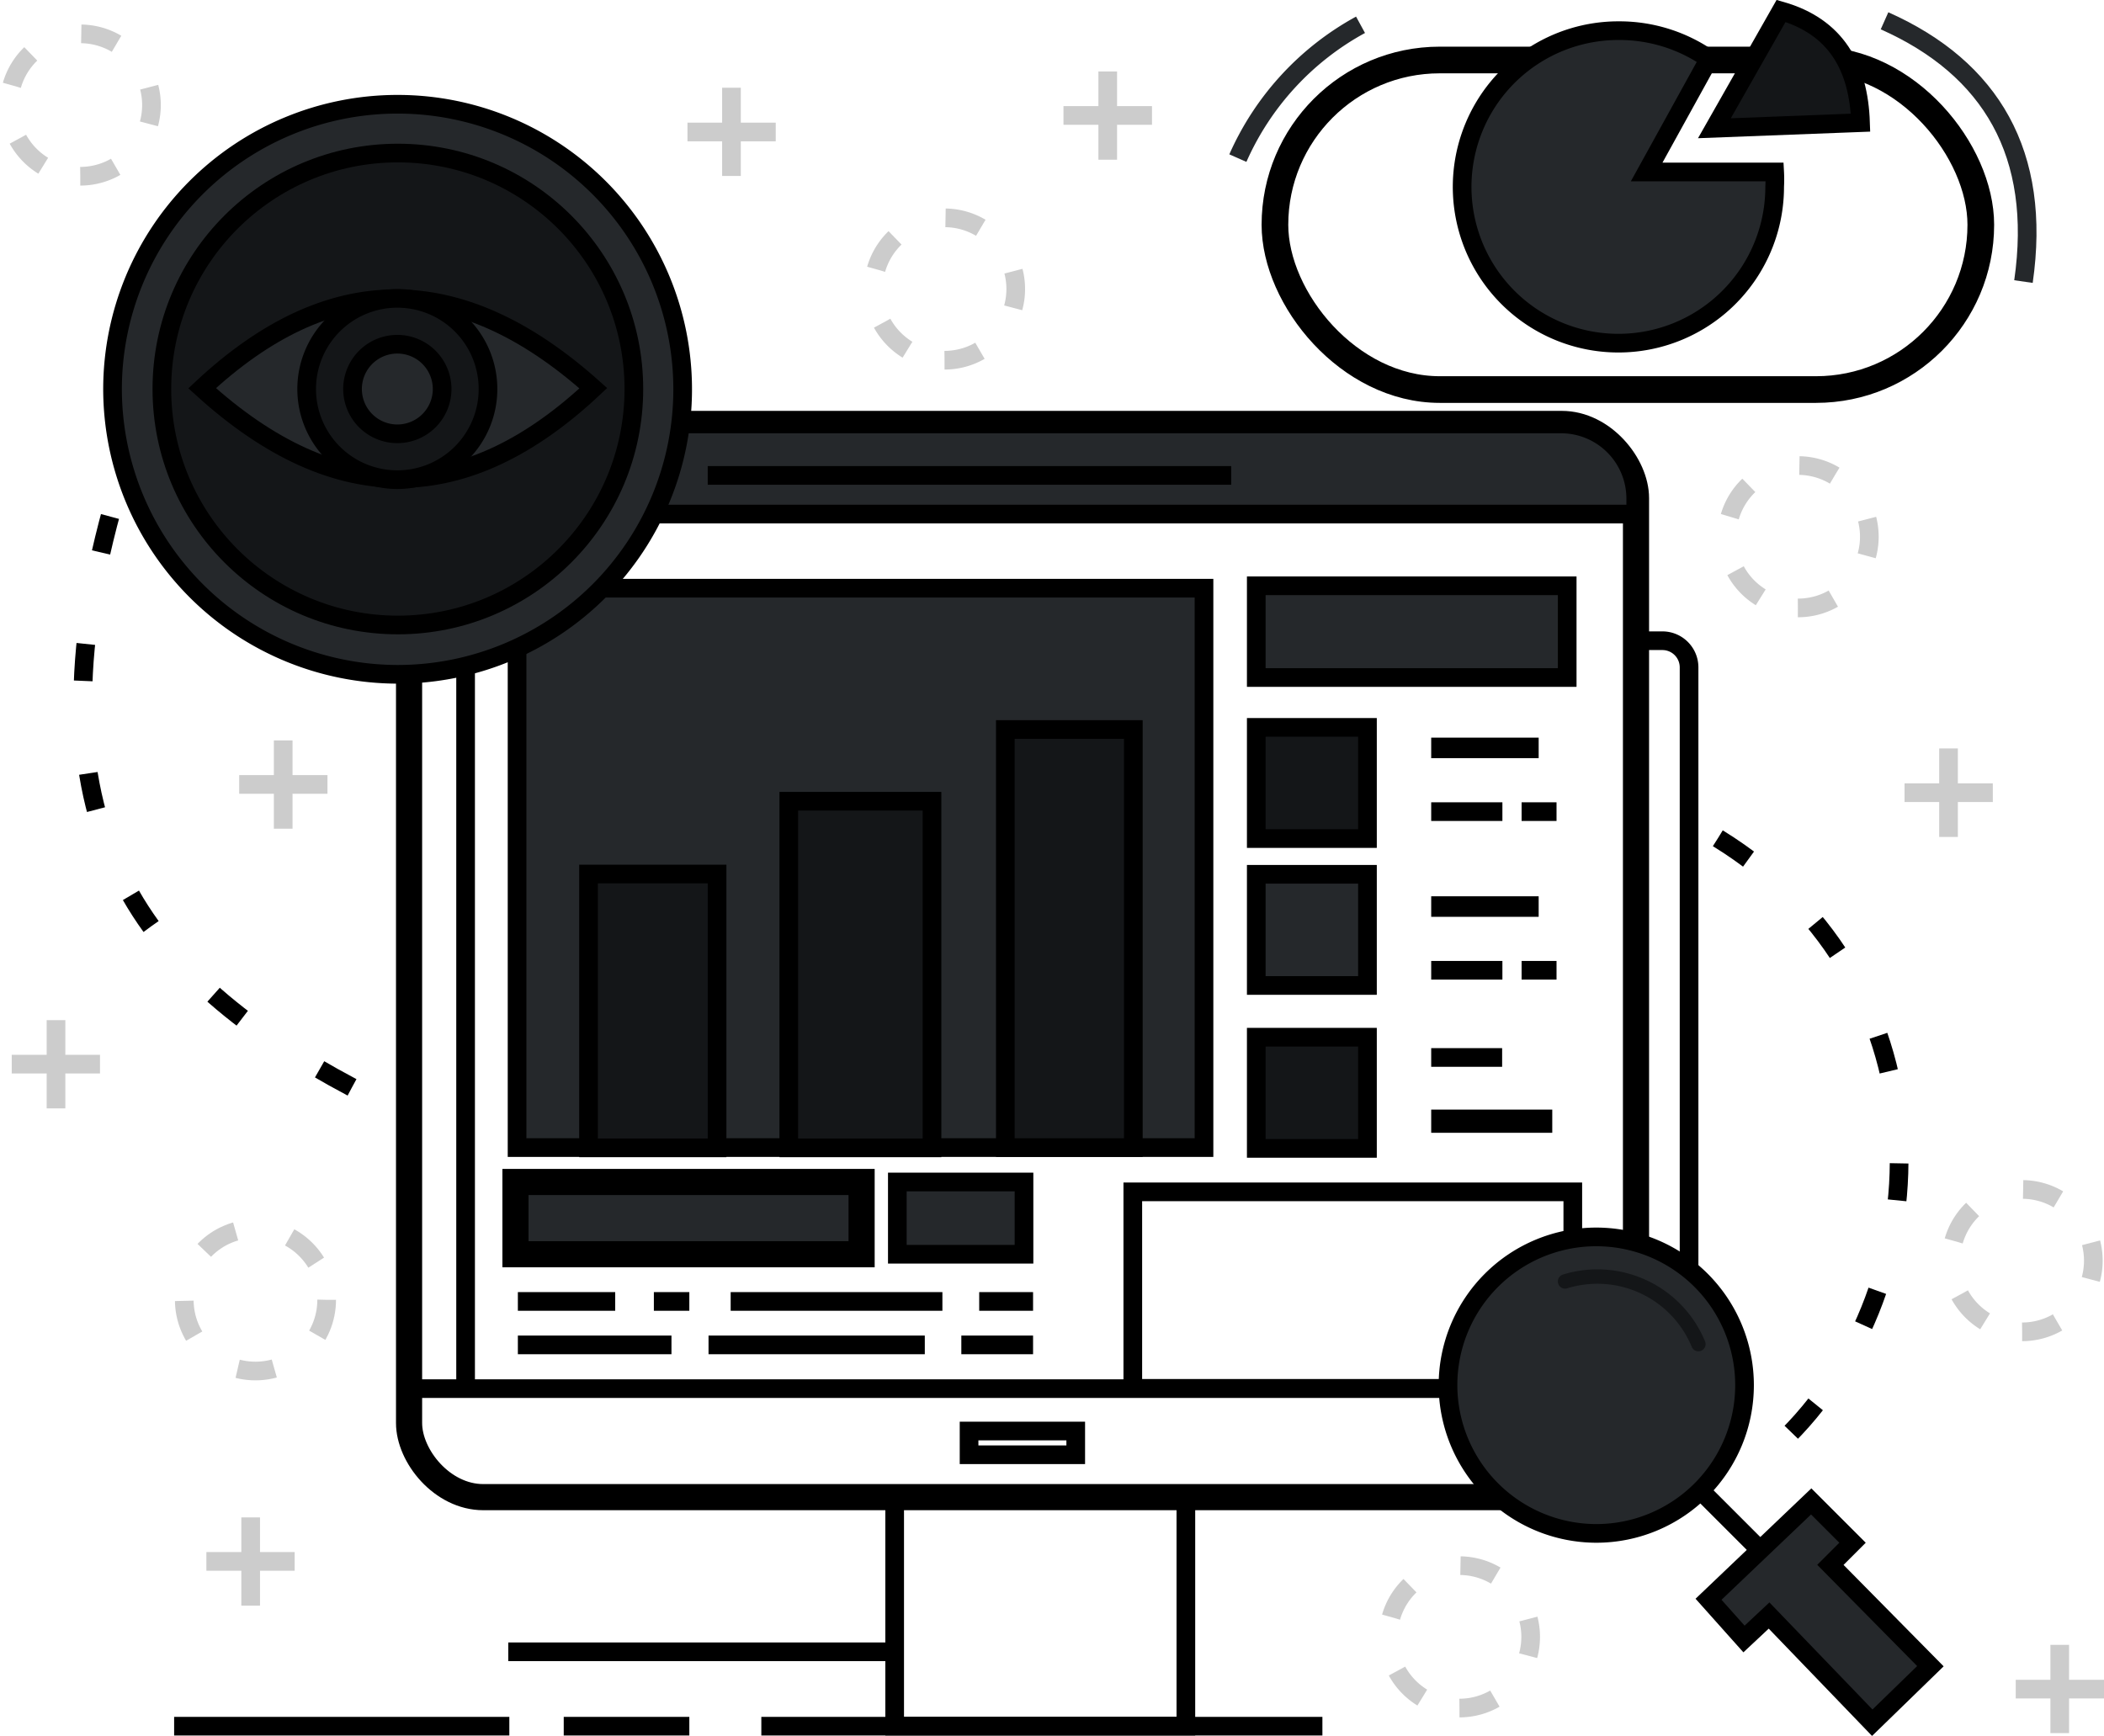 <svg id="Layer_1" data-name="Layer 1" xmlns="http://www.w3.org/2000/svg" viewBox="0 0 78.9 65.1"><defs><style>.cls-1,.cls-10,.cls-11,.cls-12,.cls-15,.cls-16,.cls-17,.cls-18,.cls-19,.cls-20,.cls-21,.cls-22,.cls-23,.cls-3,.cls-4{fill:none;}.cls-1,.cls-10,.cls-11,.cls-12,.cls-13,.cls-14,.cls-2,.cls-20,.cls-22,.cls-3,.cls-4,.cls-5,.cls-6,.cls-7,.cls-8,.cls-9{stroke:#000;}.cls-1,.cls-10,.cls-11,.cls-12,.cls-13,.cls-14,.cls-15,.cls-16,.cls-17,.cls-18,.cls-19,.cls-2,.cls-20,.cls-21,.cls-22,.cls-23,.cls-3,.cls-4,.cls-5,.cls-6,.cls-7,.cls-8,.cls-9{stroke-miterlimit:22.93;}.cls-1{stroke-width:0.98px;}.cls-13,.cls-2,.cls-5,.cls-8,.cls-9{fill:#25282b;}.cls-10,.cls-15,.cls-17,.cls-18,.cls-2,.cls-3,.cls-5,.cls-6{stroke-width:0.7px;}.cls-13,.cls-14,.cls-15,.cls-16,.cls-2,.cls-20,.cls-21,.cls-23,.cls-3{fill-rule:evenodd;}.cls-13,.cls-14,.cls-16,.cls-19,.cls-20,.cls-23,.cls-4,.cls-7,.cls-9{stroke-width:0.7px;}.cls-14,.cls-6,.cls-7{fill:#141618;}.cls-8{stroke-width:0.98px;}.cls-11{stroke-width:0.77px;}.cls-12{stroke-width:0.87px;}.cls-15,.cls-16,.cls-17,.cls-18,.cls-19{stroke:#ccc;}.cls-15,.cls-17{stroke-dasharray:1.39 2.09;}.cls-16{stroke-dasharray:1.39 2.09;}.cls-20{stroke-dasharray:1.39 3.48;}.cls-21{stroke:#141618;stroke-linecap:round;stroke-width:0.54px;}.cls-22{stroke-width:1px;}.cls-23{stroke:#25282b;}</style></defs><title>BRAND STRATEGY</title><rect class="cls-1" x="15.34" y="15.9" width="46.01" height="40.25" rx="2.78"/><path class="cls-2" d="M64.92,29.77h-46v-.59a2.8,2.8,0,0,1,2.79-2.79H62.14a2.8,2.8,0,0,1,2.78,2.79Z" transform="translate(-3.58 -10.49)"/><path class="cls-3" d="M64.92,62.57h-46v1.29a2.8,2.8,0,0,0,2.79,2.78H62.14a2.79,2.79,0,0,0,2.78-2.78Z" transform="translate(-3.58 -10.49)"/><path class="cls-3" d="M64.92,34.52h1a1,1,0,0,1,1,1V64H64.92Z" transform="translate(-3.58 -10.49)"/><rect class="cls-4" x="42.48" y="44.7" width="16.5" height="7.37"/><rect class="cls-5" x="19.39" y="22.06" width="25.76" height="20.98"/><rect class="cls-5" x="47.11" y="21.97" width="11.66" height="3.44"/><rect class="cls-6" x="47.11" y="27.28" width="4.17" height="4.17"/><rect class="cls-5" x="47.11" y="32.79" width="4.17" height="4.17"/><rect class="cls-6" x="47.11" y="38.9" width="4.17" height="4.17"/><rect class="cls-7" x="22.07" y="32.78" width="4.82" height="10.27"/><rect class="cls-6" x="29.58" y="30.05" width="5.37" height="13"/><rect class="cls-6" x="37.7" y="27.36" width="4.8" height="15.68"/><rect class="cls-8" x="19.33" y="44.33" width="12.98" height="2.71"/><rect class="cls-9" x="33.65" y="44.33" width="4.75" height="2.71"/><rect class="cls-10" x="36.34" y="53.67" width="4" height="0.89"/><line class="cls-4" x1="26.54" y1="17.83" x2="46.17" y2="17.83"/><line class="cls-4" x1="17.46" y1="52.07" x2="17.46" y2="24.86"/><line class="cls-4" x1="19.42" y1="48.81" x2="23.07" y2="48.81"/><line class="cls-10" x1="27.4" y1="48.81" x2="35.34" y2="48.81"/><line class="cls-10" x1="24.52" y1="48.81" x2="25.85" y2="48.81"/><line class="cls-10" x1="36.72" y1="48.81" x2="38.74" y2="48.81"/><line class="cls-10" x1="19.42" y1="50.44" x2="25.18" y2="50.44"/><line class="cls-10" x1="26.57" y1="50.44" x2="34.68" y2="50.44"/><line class="cls-4" x1="36.05" y1="50.44" x2="38.74" y2="50.44"/><line class="cls-11" x1="53.67" y1="28.05" x2="57.7" y2="28.05"/><line class="cls-10" x1="53.67" y1="30.44" x2="56.34" y2="30.44"/><line class="cls-10" x1="57.06" y1="30.44" x2="58.37" y2="30.44"/><line class="cls-11" x1="53.67" y1="34" x2="57.7" y2="34"/><line class="cls-10" x1="53.67" y1="36.39" x2="56.34" y2="36.39"/><line class="cls-10" x1="57.06" y1="36.39" x2="58.37" y2="36.39"/><line class="cls-10" x1="53.67" y1="39.66" x2="56.33" y2="39.66"/><line class="cls-12" x1="53.67" y1="42.05" x2="58.21" y2="42.05"/><path class="cls-2" d="M63.44,68a5.56,5.56,0,1,0-5.56-5.56A5.57,5.57,0,0,0,63.44,68Z" transform="translate(-3.58 -10.49)"/><line class="cls-4" x1="63.81" y1="55.94" x2="65.96" y2="58.09"/><polygon class="cls-13" points="69.47 57.86 68.64 58.69 72.39 62.49 70.21 64.61 66.34 60.59 65.4 61.47 64.07 59.98 67.92 56.31 69.47 57.86"/><path class="cls-2" d="M18.49,35.78A10.69,10.69,0,1,0,7.8,25.09,10.71,10.71,0,0,0,18.49,35.78Z" transform="translate(-3.58 -10.49)"/><circle class="cls-6" cx="14.92" cy="14.59" r="8.85"/><path class="cls-2" d="M11.16,25.05c4.71-4.4,9.59-4.55,14.67,0C21.12,29.47,16.24,29.67,11.16,25.05Z" transform="translate(-3.58 -10.49)"/><path class="cls-14" d="M18.47,28.48a3.4,3.4,0,1,0-3.39-3.39A3.4,3.4,0,0,0,18.47,28.48Z" transform="translate(-3.58 -10.49)"/><path class="cls-2" d="M18.47,26.76a1.68,1.68,0,1,0-1.67-1.67A1.68,1.68,0,0,0,18.47,26.76Z" transform="translate(-3.58 -10.49)"/><path class="cls-15" d="M6.59,17.1a2.67,2.67,0,1,0-2.67-2.67A2.68,2.68,0,0,0,6.59,17.1Z" transform="translate(-3.58 -10.49)"/><path class="cls-15" d="M39,24a2.67,2.67,0,1,0-2.67-2.67A2.68,2.68,0,0,0,39,24Z" transform="translate(-3.58 -10.49)"/><path class="cls-15" d="M71,33.29a2.67,2.67,0,1,0-2.66-2.66A2.67,2.67,0,0,0,71,33.29Z" transform="translate(-3.58 -10.49)"/><path class="cls-16" d="M79.41,60.44a2.67,2.67,0,1,0-2.67-2.67A2.68,2.68,0,0,0,79.41,60.44Z" transform="translate(-3.58 -10.49)"/><path class="cls-15" d="M58.31,74.55a2.67,2.67,0,1,0-2.67-2.67A2.67,2.67,0,0,0,58.31,74.55Z" transform="translate(-3.58 -10.49)"/><circle class="cls-17" cx="9.58" cy="48.75" r="2.67"/><line class="cls-18" x1="2.1" y1="38.26" x2="2.1" y2="41.57"/><line class="cls-18" x1="3.75" y1="39.91" x2="0.44" y2="39.91"/><line class="cls-18" x1="10.62" y1="27.77" x2="10.62" y2="31.08"/><line class="cls-18" x1="12.28" y1="29.42" x2="8.97" y2="29.42"/><line class="cls-18" x1="9.4" y1="56.91" x2="9.4" y2="60.22"/><line class="cls-18" x1="11.05" y1="58.56" x2="7.74" y2="58.56"/><line class="cls-18" x1="77.24" y1="61.69" x2="77.24" y2="65"/><line class="cls-18" x1="78.9" y1="63.35" x2="75.59" y2="63.35"/><line class="cls-18" x1="73.07" y1="28.07" x2="73.07" y2="31.39"/><line class="cls-18" x1="74.73" y1="29.73" x2="71.42" y2="29.73"/><line class="cls-18" x1="41.54" y1="2.68" x2="41.54" y2="5.99"/><line class="cls-18" x1="43.2" y1="4.33" x2="39.88" y2="4.33"/><line class="cls-18" x1="27.43" y1="3.29" x2="27.43" y2="6.6"/><line class="cls-19" x1="29.09" y1="4.95" x2="25.78" y2="4.95"/><path class="cls-20" d="M16.78,51.27c-7.7-4.09-12.33-9.6-9-21.69" transform="translate(-3.58 -10.49)"/><path class="cls-20" d="M68,41.93c8.83,5.43,8.58,17.16,2,23" transform="translate(-3.58 -10.49)"/><rect class="cls-4" x="33.55" y="56.15" width="10.92" height="8.59"/><line class="cls-4" x1="49.59" y1="64.74" x2="28.55" y2="64.74"/><line class="cls-10" x1="19.1" y1="64.74" x2="6.53" y2="64.74"/><line class="cls-10" x1="25.85" y1="64.74" x2="21.14" y2="64.74"/><line class="cls-10" x1="33.55" y1="61.95" x2="19.06" y2="61.95"/><path class="cls-21" d="M62.27,58.55a4.1,4.1,0,0,1,5,2.35" transform="translate(-3.58 -10.49)"/><rect class="cls-22" x="47.81" y="2.25" width="26.47" height="12.36" rx="6.18"/><path class="cls-2" d="M64.3,11.64a5.86,5.86,0,0,1,3.37,1.06l-2.34,4.24h4.8a5.07,5.07,0,0,1,0,.55,5.86,5.86,0,1,1-5.86-5.85Z" transform="translate(-3.58 -10.49)"/><path class="cls-14" d="M73.35,15.09l-5.48.21,2.5-4.4C72.43,11.49,73.28,13,73.35,15.09Z" transform="translate(-3.58 -10.49)"/><path class="cls-23" d="M74.25,11.27c4,1.78,5.9,5,5.21,9.78" transform="translate(-3.58 -10.49)"/><path class="cls-23" d="M50,16.42a10.55,10.55,0,0,1,4.6-5" transform="translate(-3.58 -10.49)"/></svg>